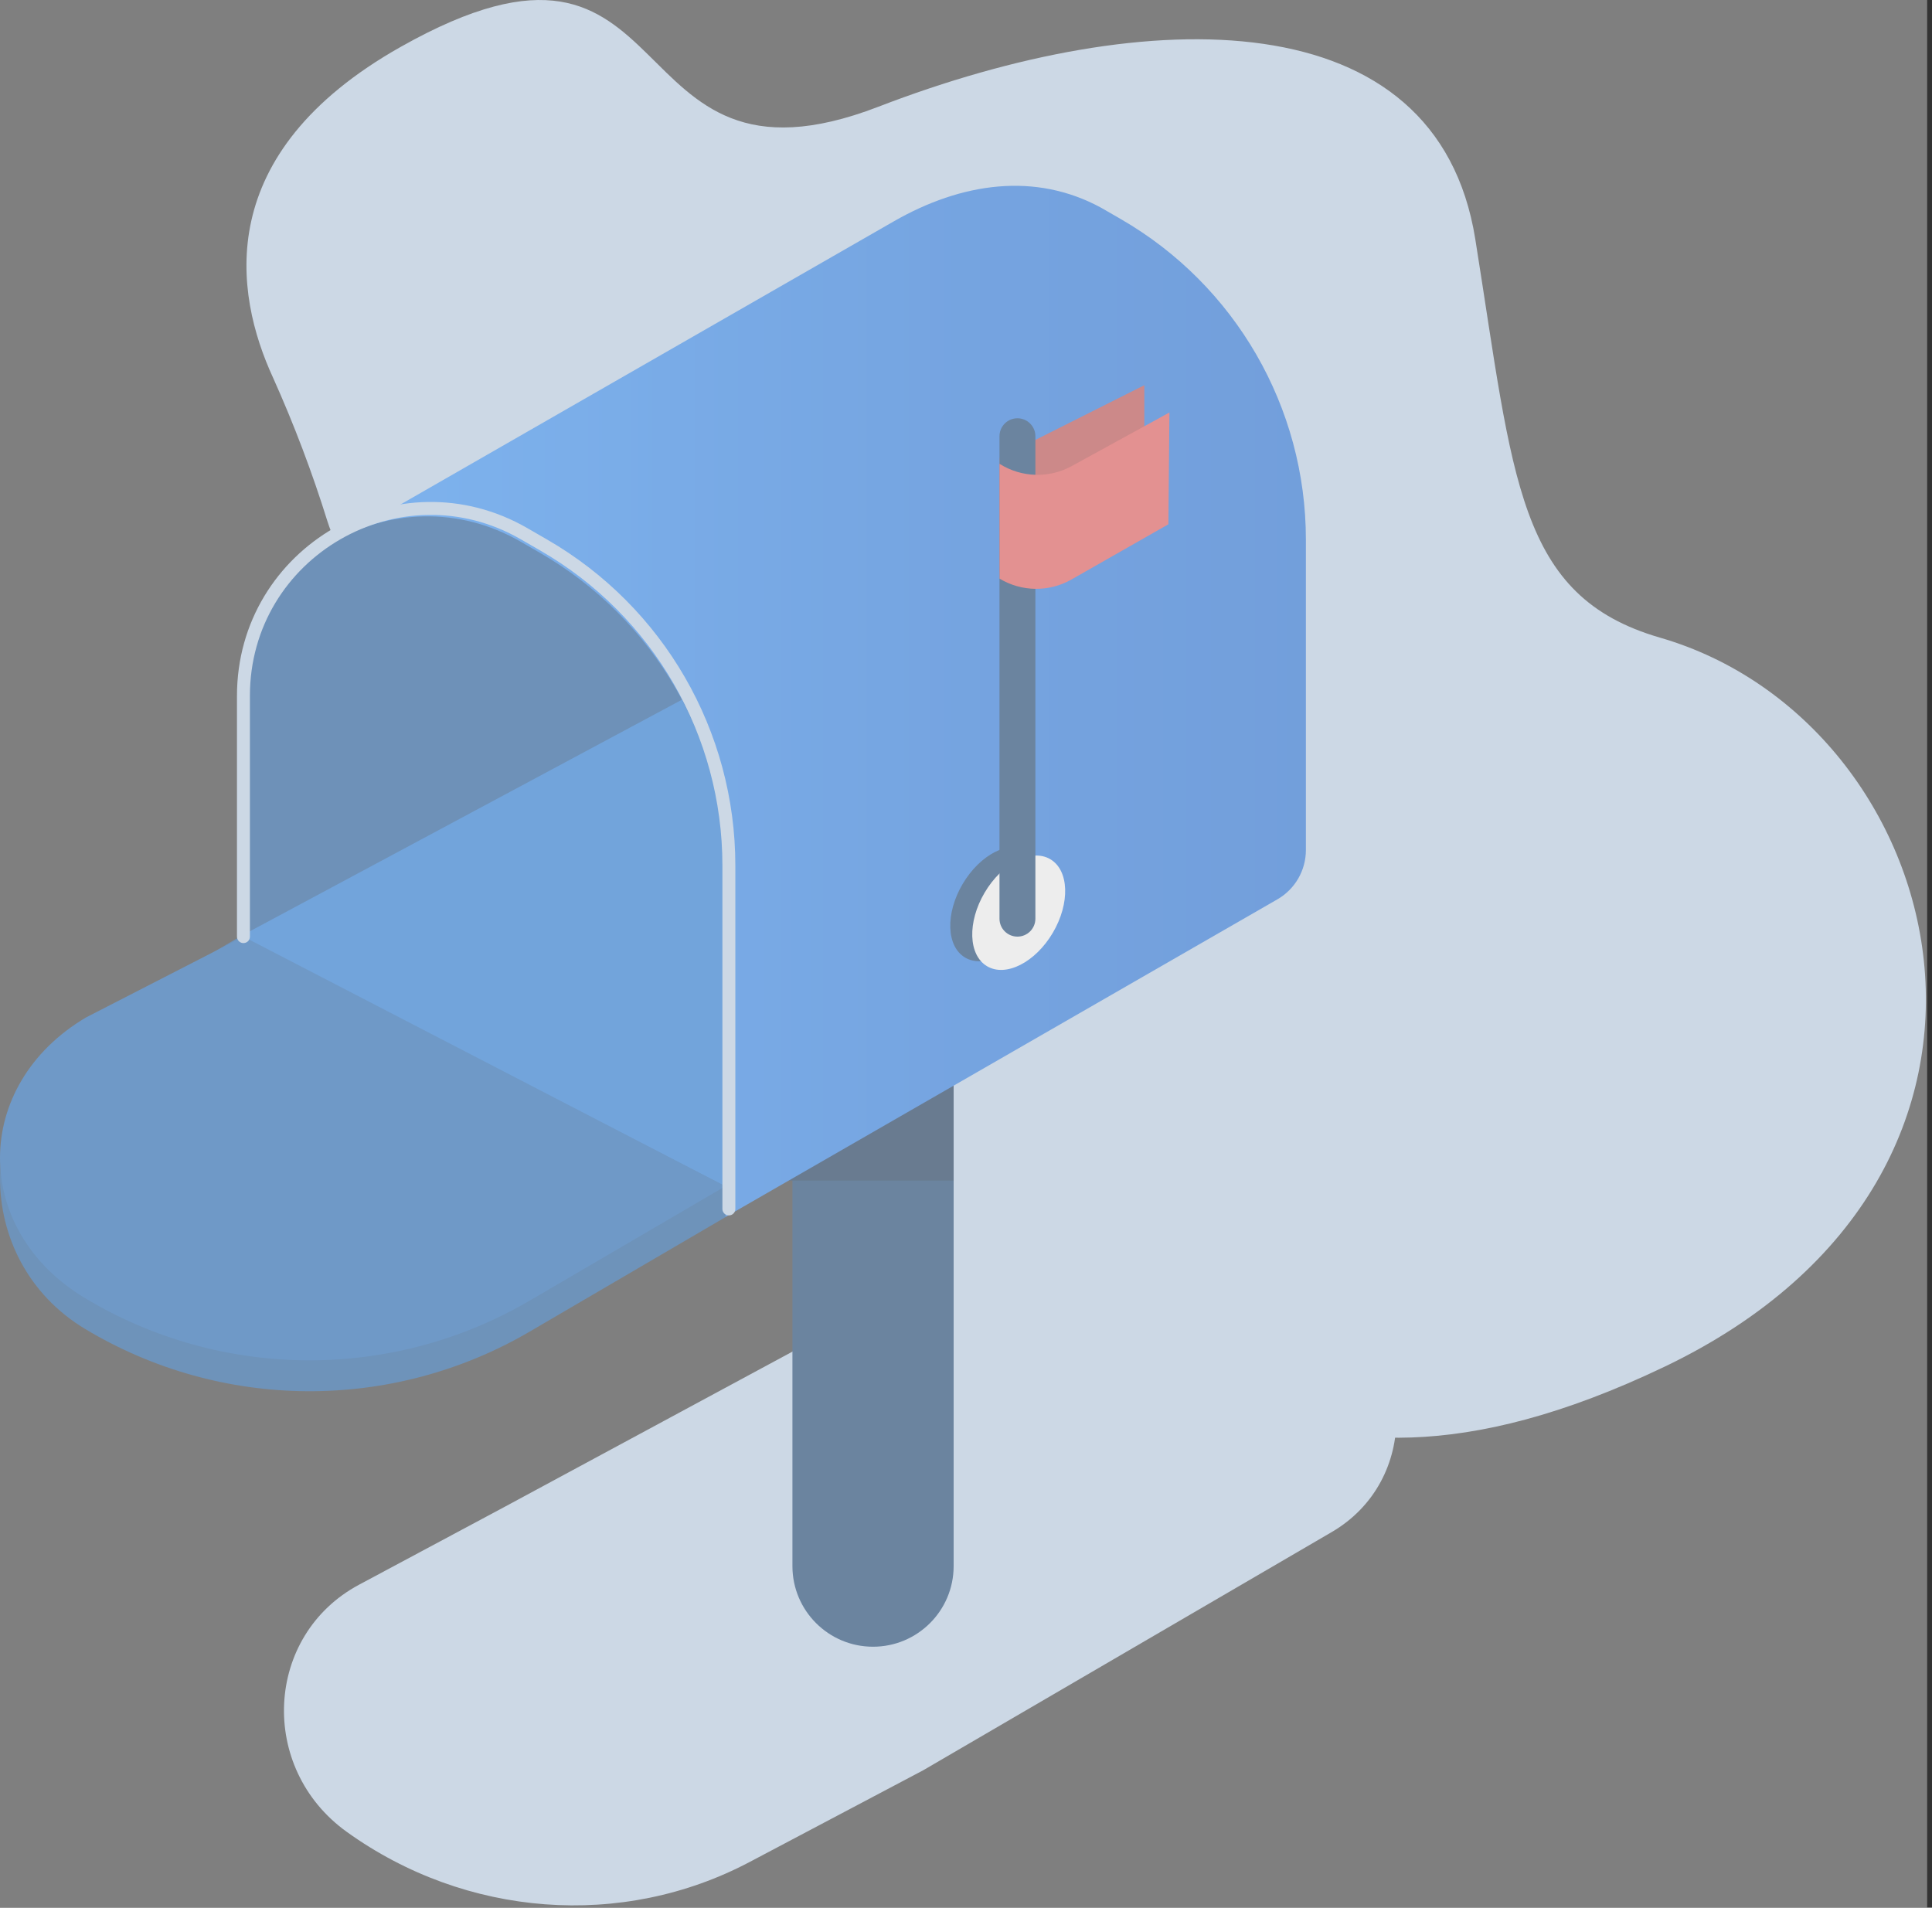 <?xml version="1.0" encoding="UTF-8"?>
<svg width="239px" height="236px" viewBox="0 0 239 236" version="1.1" xmlns="http://www.w3.org/2000/svg" xmlns:xlink="http://www.w3.org/1999/xlink">
    <rect x="0" y="0" width="239" height="236" fill="#333333" stroke="none"/>
    <!-- Generator: Sketch 63.1 (92452) - https://sketch.com -->
    <title>Unsubscribe email empty - Tablet</title>
    <desc>Created with Sketch.</desc>
    <defs>
        <linearGradient x1="-0.003%" y1="50.001%" x2="99.997%" y2="50.001%" id="linearGradient-1">
            <stop stop-color="#2E90FE" offset="8%"></stop>
            <stop stop-color="#2077E7" offset="64%"></stop>
            <stop stop-color="#1A6DDE" offset="100%"></stop>
        </linearGradient>
    </defs>
    <g id="Responsive" stroke="none" stroke-width="1" fill="none" fill-rule="evenodd">
        <g id="21.1---responsive" transform="translate(-1996, -411)">
            <g id="Group-2" transform="translate(1731, 279)">
                <g id="Unsubscribe-email-empty---Tablet" transform="translate(265, 132)">
                    <path d="M40.509,64.498 C38.624,58.445 36.377,52.511 33.78,46.729 C28.963,36.278 26.168,18.998 49.575,5.797 C85.561,-14.5 75.333,26.05 108.672,13.201 C142.011,0.352 177.756,-0.137 182.502,29.585 C187.248,59.308 187.684,73.767 205.353,78.883 C241.406,89.319 256.158,145.032 205.912,169.075 C155.667,193.119 143.614,160.08 121.88,161.05 C100.147,162.019 109.294,84.443 72.645,82.629 C50.279,81.526 42.882,71.872 40.509,64.498 Z" id="Path" fill="#C2D8F0" fill-rule="nonzero"></path>
                    <path d="M151.192,153.05 C143.384,148.322 133.664,148.05 125.604,152.335 L62.369,186.441 L44.422,196.04 C32.732,202.292 31.906,218.706 42.882,226.606 L42.882,226.606 C57.631,237.219 76.977,238.674 92.728,230.348 L114.199,219.002 L164.733,189.535 C175.557,183.224 175.376,167.528 164.411,160.961 L151.192,153.05 Z" id="Path" fill="#C2D8F0" fill-rule="nonzero"></path>
                    <path d="M107.998,203.714 L107.998,203.714 C102.492,203.714 98.029,199.25 98.029,193.744 L98.029,67.611 L117.971,67.611 L117.971,193.744 C117.969,199.251 113.505,203.714 107.998,203.714 Z" id="Path" fill="#0D3B6E" fill-rule="nonzero"></path>
                    <polygon id="Path" fill="#0A2B52" fill-rule="nonzero" points="97.555 146.05 98.029 67.611 117.971 67.611 117.971 146.05"></polygon>
                    <path d="M138.661,27.109 L136.229,25.706 C128.084,21.264 118.941,22.567 110.53,27.405 L110.53,27.405 L43.475,65.893 L89.748,150.547 L158.021,111.256 C160.2,110.002 161.543,107.68 161.546,105.166 L161.546,66.745 C161.544,50.394 152.821,35.285 138.661,27.109 L138.661,27.109 Z" id="Path" fill="url(#linearGradient-1)" fill-rule="nonzero"></path>
                    <path d="M89.729,150.551 L29.678,115.868 L29.678,87.068 C29.678,69.243 48.976,58.101 64.412,67.015 L66.848,68.422 C81.008,76.596 89.73,91.704 89.729,108.054 L89.729,150.551 Z" id="Path" fill="#13549C" fill-rule="nonzero"></path>
                    <path d="M84.362,86.561 L29.678,115.868 L89.729,150.54 L89.729,108.065 C89.73,100.565 87.887,93.18 84.362,86.561 Z" id="Path" fill="#1A77DE" fill-rule="nonzero"></path>
                    <path d="M29.678,115.868 L10.658,127.126 C-3.495,135.488 -3.561,155.948 10.539,164.407 L10.539,164.407 C27.431,174.555 48.513,174.68 65.523,164.733 L89.744,150.57 L89.744,146.771 L29.678,115.868 Z" id="Path" fill="#1257A1" fill-rule="nonzero"></path>
                    <path d="M30.115,115.868 L10.65,125.863 C-3.502,134.233 -3.561,152.147 10.539,160.602 L10.539,160.602 C27.431,170.734 48.504,170.852 65.508,160.909 L89.729,146.746 L30.115,115.868 Z" id="Path" fill="#1563B8" fill-rule="nonzero"></path>
                    <ellipse id="Oval" fill="#0D3B6E" fill-rule="nonzero" transform="translate(123.302, 111.839) rotate(-59.43) translate(-123.302, -111.839) " cx="123.302" cy="111.839" rx="7.689" ry="4.894"></ellipse>
                    <ellipse id="Oval" fill="#FFFFFF" fill-rule="nonzero" transform="translate(126.02, 112.913) rotate(-59.43) translate(-126.02, -112.913) " cx="126.02" cy="112.913" rx="7.689" ry="4.894"></ellipse>
                    <polygon id="Path" fill="#C24444" fill-rule="nonzero" points="123.657 56.646 141.559 47.654 141.559 60.651 123.657 70.85"></polygon>
                    <path d="M125.863,115.868 L125.863,115.868 C124.637,115.868 123.642,114.874 123.642,113.647 L123.642,53.966 C123.642,52.739 124.637,51.745 125.863,51.745 L125.863,51.745 C127.09,51.745 128.084,52.739 128.084,53.966 L128.084,113.673 C128.07,114.89 127.08,115.868 125.863,115.868 Z" id="Path" fill="#0D3B6E" fill-rule="nonzero"></path>
                    <path d="M123.642,57.379 L123.69,57.405 C126.388,59.091 129.785,59.189 132.575,57.66 L144.665,51.026 L144.539,64.857 L132.538,71.694 C129.774,73.266 126.377,73.224 123.653,71.583 L123.653,71.583 L123.642,57.379 Z" id="Path" fill="#ED5353" fill-rule="nonzero"></path>
                    <path d="M30.115,115.868 L30.115,86.087 C30.115,68.262 49.412,57.12 64.849,66.034 L67.285,67.441 C81.445,75.615 90.167,90.723 90.166,107.073 L90.166,149.555" id="Path" stroke="#C2D8F0" stroke-width="1.6" stroke-linecap="round" stroke-linejoin="round"></path>
                    <rect id="Rectangle" fill="#D8D8D8" opacity="0.463" style="mix-blend-mode: saturation;" x="0" y="0" width="238.4" height="236"></rect>
                </g>
            </g>
        </g>
    </g>
</svg>
